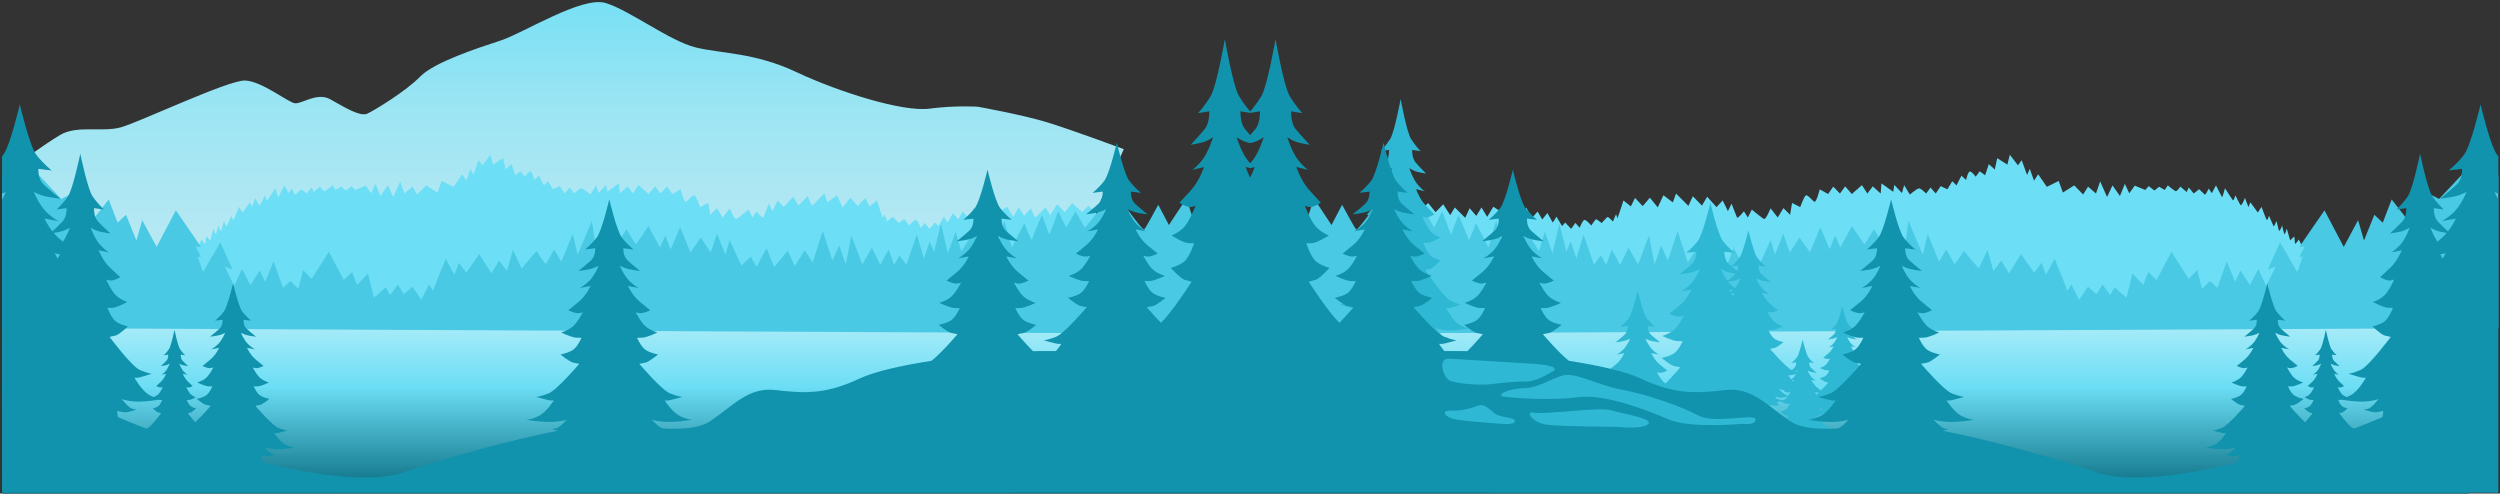 <svg viewBox="0 0 1079 213" fill="none" xmlns="http://www.w3.org/2000/svg">
<rect x="0" y="0" width="1079" height="213" fill="#333333" stroke="none"/>
<path d="M1065.44 133H1V213H1065.44V133Z" fill="url(#paint0_linear)"/>
<path fill-rule="evenodd" clip-rule="evenodd" d="M0.893 134.116V75.574C0.893 75.574 18.758 62.466 26.01 58.212C33.247 53.943 44.117 57.141 52.002 54.999C59.887 52.872 98.467 34.53 105.704 34.756C112.956 34.967 124.248 44.139 127.233 44.561C130.218 44.983 136.822 39.658 142.566 42.856C148.325 46.054 155.366 50.534 158.562 49.041C161.758 47.548 175.387 39.221 181.357 33.051C187.328 26.867 206.294 20.682 216.094 17.484C225.893 14.286 251.041 -1.703 261.278 1.269C271.499 4.255 288.973 17.695 300.265 20.471C311.557 23.231 325.624 22.598 343.746 31.121C361.852 39.658 389.563 48.392 401.066 46.899C412.569 45.405 421.947 46.054 421.947 46.054C421.947 46.054 441.124 49.463 452.22 52.872C463.286 56.282 485.027 64.382 485.027 64.382L454.783 132.05L0.893 134.116Z" fill="url(#paint1_linear)"/>
<path fill-rule="evenodd" clip-rule="evenodd" d="M81.522 111.128L83.919 104.37L85.999 105.426L87.009 103.36C87.009 103.36 88.502 105.592 88.607 105.215C88.713 104.853 88.924 102.017 88.924 102.017L90.733 103.722L92.18 98.668C92.18 98.668 93.025 101.489 93.236 101.067C93.447 100.629 94.201 97.326 94.201 97.326C94.201 97.326 95.316 100.478 95.633 99.362C95.965 98.231 96.598 95.365 96.598 95.365C96.598 95.365 97.713 98.08 97.925 97.597C98.136 97.115 99.854 93.117 99.854 93.117C99.854 93.117 100.533 95.365 100.865 94.882C101.181 94.4 103.096 89.286 103.096 89.286L104.694 91.73L107.89 87.31L108.749 89.392L110.242 85.394C110.242 85.394 111.629 89.12 112.157 88.487C112.684 87.838 114.343 84.323 114.343 84.323C114.343 84.323 115.082 86.782 115.458 86.405C115.835 86.028 118.866 81.231 118.866 81.231C118.866 81.231 119.936 85.439 120.147 85.062C120.358 84.7 122.755 80.009 122.755 80.009L124.519 83.358L125.906 81.397C125.906 81.397 127.233 84.263 127.55 84.007C127.866 83.735 130.052 81.653 130.052 81.653L132.344 83.524L134.47 80.914L135.39 82.89L138.103 80.537C138.103 80.537 139.596 82.724 140.184 82.513C140.757 82.302 143.531 80.009 143.531 80.009L144.873 81.985L147.27 80.597L149.335 82.242L151.732 80.326L153.285 81.985L157.808 80.115L160.16 83.418L162.075 79.36L164.201 84.595L167.397 80.009L169.749 85.017L172.734 78.305L174.543 83.524L177.95 80.537L180.076 83.946L183.921 80.009L188.82 83.101L190.63 78.094L195.74 80.643L199.479 75.212L201.289 77.973L203.098 72.859L204.274 75.529L206.61 69.133L208.209 71.366L211.721 66.78L212.792 71.049L217.164 68.274L218.219 73.176L220.782 70.838L222.38 75.635L224.732 73.93L226.436 76.268C226.436 76.268 228.14 73.93 228.984 74.036C229.843 74.141 230.582 77.656 230.582 77.656L232.617 75.846L234.743 80.009L236.552 78.199L238.678 81.714L241.558 80.326L243.698 83.524L245.93 80.959L247.844 83.524C247.844 83.524 250.091 81.186 250.935 81.291C251.795 81.397 254.885 83.946 254.885 83.946L257.328 79.904L258.292 83.313L261.594 79.798L262.016 82.784L267.127 79.149L267.459 83.524L270.866 80.431L273.203 83.524L275.555 79.904L279.912 83.735L282.792 80.431L285.038 83.524L287.918 80.537L290.149 83.735L293.767 81.714C293.767 81.714 295.154 87.582 296.119 87.038C297.069 86.51 299.104 83.735 299.843 84.384C300.597 85.017 302.195 89.392 302.195 89.392L305.708 87.582L306.552 92.695L309.432 89.814L311.889 93.872L314.98 89.919C314.98 89.919 317 94.927 317.844 94.505C318.704 94.083 323.076 90.448 323.076 90.448L324.779 93.872L326.483 91.202C326.483 91.202 329.152 94.505 329.468 93.872C329.785 93.223 331.805 87.898 331.805 87.898L333.403 91.096L335.65 86.51L338.303 89.392L342.359 84.912L344.59 88.743L348.54 84.7L350.455 88.849L355.792 83.524L357.164 87.355L361.219 84.263L363.677 89.497L367.084 85.334L370.175 88.954L373.476 85.439L375.285 89.075L378.482 86.51L380.291 92.046L381.09 94.188L381.678 92.424L383.005 95.621C383.005 95.621 384.919 93.6 385.296 93.645C385.673 93.706 387.859 96.27 387.859 96.27C387.859 96.27 389.94 94.671 390.256 94.611C390.573 94.566 392.382 97.326 392.382 97.326C392.382 97.326 394.568 94.716 395.367 94.927C396.166 95.139 397.387 98.291 397.387 98.291L399.212 96.21L401.066 98.774L403.629 96.044L404.956 97.597L407.413 93.495C407.413 93.495 408.906 96.375 409.117 95.893C409.328 95.41 411.303 91.941 411.303 91.941L413.534 94.716L415.509 91.307L417.952 94.022L420.409 89.648L421.63 92.001L424.887 88.275L426.425 91.096L429.304 88.155L431.551 91.247L434.626 89.226L437.295 93.6L439.752 89.542L441.983 93.178L444.863 89.874L446.778 94.022L451.255 89.542L453.276 92.846L456.261 88.155L459.563 91.579L462.759 87.626L467.025 91.473L469.799 88.803L475.227 94.022L464.357 131.975L83.753 134.961L81.522 111.128Z" fill="#6CDEF5"/>
<path fill-rule="evenodd" clip-rule="evenodd" d="M0.893 82.242V75.575L5.401 81.261L16.015 74.79L26.462 85.862L35.629 81.186L40.74 93.978L46.921 86.088L50.766 96.104L54.384 92.695L58.862 103.782L61.41 95.034L67.591 106.558L75.898 90.78L86.768 106.558L84.431 106.452L86.768 110.812H85.381L87.627 117.433L95.09 104.627L100.412 116.363L97.005 115.081L101.045 123.392L104.468 116.152L108.086 122.97L112.127 116.785L114.479 121.687L118.097 112.742L122.152 124.252L125.349 121.265L128.756 124.674L130.882 116.574L134.515 120.405L141.963 108.685L148.355 120.843L151.989 117.433L154.114 122.97L158.803 118.067L161.366 128.521L166.477 124.041L168.422 127.284L171.724 122.804L174.272 126.967L178.011 123.769L181.84 129.426L185.142 122.804C185.142 122.804 187.177 126.001 187.071 125.368C186.951 124.734 192.393 111.717 192.393 111.717L196.117 118.655L198.047 113.421L201.243 117.69L206.882 109.695L212.098 118.007L215.4 112.471L218.822 116.951L221.37 107.885L225.109 115.88L231.607 108.308C231.607 108.308 235.437 114.598 235.753 113.859C236.085 113.104 239.176 107.674 239.176 107.674L242.251 112.999L247.166 100.961L249.292 109.906L255.473 95.411L256.649 103.827L264.414 98.291L266.238 105.321L270.384 99.031L274.439 105.547L279.867 97.643L284.872 106.814L287.119 101.701L289.455 107.674L293.511 98.081L297.989 108.851L302.466 102.561L306.718 108.956L309.492 100.856C309.492 100.856 313.005 110.344 313.216 109.59C313.442 108.851 314.919 103.616 314.919 103.616L319.94 114.598L324.086 110.872C324.086 110.872 326.649 115.669 326.754 115.02C326.86 114.387 330.916 107.131 330.916 107.131L334.112 115.352L339.961 108.202L343.052 114.914L347.319 107.991L350.726 113.315L355.098 99.679L359.259 112.471L362.229 105.97C362.229 105.97 365.003 114.492 365.109 113.859C365.214 113.21 367.461 101.701 367.461 101.701L372.15 114.175L376.296 106.92L379.929 114.386L383.547 107.674L385.884 114.386L388.236 110.223L391.221 114.281L395.699 101.278L398.79 111.611L401.232 104.265L403.147 108.624L406.132 96.587L409.117 109.379L412.419 99.996L414.876 108.413L420.304 100.102L423.289 107.236L426.168 98.714L430.329 107.025L433.42 95.199L436.722 106.814L442.149 96.27C442.149 96.27 445.24 104.793 445.451 103.3C445.662 101.806 449.718 92.846 449.718 92.846L452.914 101.384L456.743 91.247L460.151 98.186L464.206 91.353L468.262 98.291L477.096 87.522L481.152 99.785L485.735 89.12C485.735 89.12 493.183 99.574 493.831 99.031C494.465 98.503 499.907 88.381 499.907 88.381L504.49 97.115L512.149 85.5C512.149 85.5 514.923 95.938 515.888 95.305C516.838 94.671 521.527 86.556 521.527 86.556L523.351 92.424L528.884 86.782L532.94 94.671L537.191 87.205L539.573 94.445V136.033V144.133L0.893 141.568V82.242Z" fill="#49C9E3"/>
<path fill-rule="evenodd" clip-rule="evenodd" d="M997.64 111.128L995.243 104.37L993.162 105.426L992.152 103.36C992.152 103.36 990.659 105.592 990.554 105.215C990.448 104.853 990.237 102.017 990.237 102.017L988.428 103.722L986.981 98.668C986.981 98.668 986.136 101.489 985.925 101.067C985.699 100.629 984.96 97.326 984.96 97.326C984.96 97.326 983.845 100.478 983.528 99.362C983.196 98.231 982.563 95.365 982.563 95.365C982.563 95.365 981.448 98.08 981.237 97.597C981.01 97.115 979.307 93.117 979.307 93.117C979.307 93.117 978.613 95.365 978.297 94.882C977.98 94.4 976.065 89.286 976.065 89.286L974.467 91.73L971.271 87.31L970.412 89.392L968.919 85.394C968.919 85.394 967.532 89.12 967.004 88.487C966.477 87.838 964.818 84.323 964.818 84.323C964.818 84.323 964.08 86.782 963.703 86.405C963.326 86.028 960.295 81.231 960.295 81.231C960.295 81.231 959.225 85.439 959.014 85.062C958.803 84.7 956.406 80.009 956.406 80.009L954.642 83.358L953.255 81.397C953.255 81.397 951.928 84.263 951.611 84.007C951.295 83.735 949.109 81.653 949.109 81.653L946.817 83.524L944.676 80.914L943.772 82.89L941.058 80.537C941.058 80.537 939.565 82.724 938.977 82.513C938.389 82.302 935.63 80.009 935.63 80.009L934.289 81.985L931.891 80.597L929.826 82.242L927.429 80.326L925.876 81.985L921.353 80.115L919.001 83.418L917.086 79.36L914.961 84.595L911.764 80.009L909.413 85.017L906.427 78.305L904.618 83.524L901.211 80.537L899.085 83.946L895.241 80.009L890.341 83.101L888.532 78.094L883.421 80.643L879.682 75.212L877.873 77.973L876.063 72.859L874.888 75.529L872.551 69.133L870.953 71.366L867.44 66.78L866.369 71.049L861.997 68.274L860.942 73.176L858.379 70.838L856.781 75.635L854.429 73.93L852.725 76.268C852.725 76.268 851.022 73.93 850.177 74.036C849.318 74.141 848.579 77.656 848.579 77.656L846.544 75.846L844.418 80.009L842.609 78.199L840.483 81.714L837.604 80.326L835.463 83.524L833.231 80.959L831.317 83.524C831.317 83.524 829.07 81.186 828.226 81.291C827.367 81.397 824.276 83.946 824.276 83.946L821.834 79.904L820.869 83.313L817.567 79.798L817.145 82.784L812.034 79.149L811.702 83.524L808.295 80.431L805.958 83.524L803.606 79.904L799.234 83.735L796.37 80.431L794.123 83.524L791.244 80.537L789.012 83.735L785.394 81.714C785.394 81.714 784.007 87.582 783.042 87.038C782.092 86.51 780.057 83.735 779.318 84.384C778.564 85.017 776.966 89.392 776.966 89.392L773.453 87.582L772.609 92.695L769.73 89.814L767.272 93.872L764.181 89.919C764.181 89.919 762.161 94.927 761.302 94.505C760.458 94.083 756.085 90.448 756.085 90.448L754.382 93.872L752.678 91.202C752.678 91.202 750.01 94.505 749.693 93.872C749.376 93.223 747.356 87.898 747.356 87.898L745.758 91.096L743.512 86.51L740.858 89.392L736.803 84.912L734.571 88.743L730.621 84.7L728.707 88.849L723.37 83.524L721.998 87.355L717.942 84.263L715.485 89.497L712.077 85.334L708.987 88.954L705.685 85.439L703.876 89.075L700.68 86.51L698.87 92.046L698.071 94.188L697.483 92.424L696.157 95.621C696.157 95.621 694.227 93.6 693.865 93.645C693.488 93.706 691.302 96.27 691.302 96.27C691.302 96.27 689.221 94.671 688.905 94.611C688.588 94.566 686.779 97.326 686.779 97.326C686.779 97.326 684.593 94.716 683.794 94.927C682.995 95.139 681.774 98.291 681.774 98.291L679.95 96.21L678.095 98.774L675.532 96.044L674.205 97.597L671.748 93.495C671.748 93.495 670.255 96.375 670.044 95.893C669.833 95.41 667.858 91.941 667.858 91.941L665.627 94.716L663.652 91.307L661.209 94.022L658.752 89.648L657.531 92.001L654.274 88.275L652.737 91.096L649.857 88.155L647.611 91.247L644.52 89.226L641.866 93.6L639.409 89.542L637.178 93.178L634.298 89.874L632.383 94.022L627.906 89.542L625.885 92.846L622.9 88.155L619.599 91.579L616.402 87.626L612.136 91.473L609.362 88.803L603.934 94.022L614.804 131.975L995.408 134.961L997.64 111.128Z" fill="#6CDEF5"/>
<path fill-rule="evenodd" clip-rule="evenodd" d="M1078.27 82.242V75.575L1073.76 81.261L1063.13 74.79L1052.7 85.862L1043.53 81.186L1038.42 93.978L1032.24 86.088L1028.4 96.104L1024.78 92.695L1020.3 103.782L1017.75 95.034L1011.57 106.558L1003.25 90.78L992.393 106.558L994.73 106.452L992.393 110.812H993.78L991.534 117.433L984.071 104.627L978.749 116.363L982.156 115.081L978.116 123.392L974.693 116.152L971.075 122.97L967.035 116.785L964.683 121.687L961.064 112.742L957.009 124.252L953.813 121.265L950.405 124.674L948.28 116.574L944.646 120.405L937.198 108.685L930.806 120.843L927.173 117.433L925.047 122.97L920.358 118.067L917.795 128.521L912.684 124.041L910.739 127.284L907.438 122.804L904.89 126.967L901.151 123.769L897.321 129.426L894.02 122.804C894.02 122.804 891.984 126.001 892.09 125.368C892.195 124.734 886.768 111.717 886.768 111.717L883.044 118.655L881.129 113.421L877.918 117.69L872.279 109.695L867.063 118.007L863.746 112.471L860.339 116.951L857.791 107.885L854.052 115.88L847.554 108.308C847.554 108.308 843.725 114.598 843.408 113.859C843.076 113.104 839.986 107.674 839.986 107.674L836.895 112.999L831.995 100.961L829.869 109.906L823.688 95.411L822.512 103.827L814.733 98.291L812.924 105.321L808.778 99.031L804.722 105.547L799.294 97.643L794.274 106.814L792.043 101.701L789.706 107.674L785.65 98.081L781.173 108.851L776.695 102.561L772.443 108.956L769.669 100.856C769.669 100.856 766.156 110.344 765.945 109.59C765.719 108.851 764.227 103.616 764.227 103.616L759.221 114.598L755.075 110.872C755.075 110.872 752.512 115.669 752.407 115.02C752.301 114.387 748.246 107.131 748.246 107.131L745.049 115.352L739.2 108.202L736.109 114.914L731.843 107.991L728.435 113.315L724.063 99.679L719.902 112.471L716.917 105.97C716.917 105.97 714.158 114.492 714.052 113.859C713.947 113.21 711.7 101.701 711.7 101.701L707.012 114.175L702.866 106.92L699.232 114.386L695.614 107.674L693.277 114.386L690.925 110.223L687.94 114.281L683.462 101.278L680.372 111.611L677.929 104.265L676.015 108.624L673.029 96.587L670.044 109.379L666.743 99.996L664.285 108.413L658.858 100.102L655.872 107.236L652.993 98.714L648.832 107.025L645.741 95.199L642.439 106.814L637.012 96.27C637.012 96.27 633.921 104.793 633.71 103.3C633.499 101.806 629.444 92.846 629.444 92.846L626.247 101.384L622.418 91.247L618.996 98.186L614.955 91.353L610.9 98.291L602.065 87.522L598.009 99.785L593.426 89.12C593.426 89.12 585.978 99.574 585.33 99.031C584.697 98.503 579.254 88.381 579.254 88.381L574.671 97.115L567.012 85.5C567.012 85.5 564.238 95.938 563.273 95.305C562.323 94.671 557.635 86.556 557.635 86.556L555.81 92.424L550.277 86.782L546.222 94.671L541.97 87.205L539.573 94.445V136.033V144.133L1078.27 141.568V82.242Z" fill="#49C9E3"/>
<path fill-rule="evenodd" clip-rule="evenodd" d="M604.507 42.751C604.507 42.751 607.13 56.946 608.985 59.932C610.824 62.934 613.101 65.257 613.101 65.257L609.497 64.699C609.497 64.699 609.332 68.138 610.915 70.024C612.483 71.909 615.468 74.896 615.468 74.896C615.468 74.896 612.573 74.459 611.171 74.006C609.769 73.569 608.276 72.573 608.276 72.573C608.276 72.573 609.769 77.219 611.879 79.663C613.975 82.106 615.03 82.544 615.03 82.544L611.171 81.653C611.171 81.653 612.663 85.862 615.302 88.638C617.925 91.413 619.071 92.514 619.071 92.514C619.071 92.514 616.779 93.962 615.558 93.842C614.337 93.736 613.885 93.404 613.885 93.404C613.885 93.404 615.814 98.171 617.578 99.936C619.327 101.716 621.619 102.485 621.619 102.485C621.619 102.485 617.925 104.763 616.221 104.823C614.503 104.868 614.382 104.868 614.382 104.868C614.382 104.868 615.814 109.198 617.669 110.525C619.508 111.853 621.83 112.35 621.83 112.35C621.83 112.35 618.679 115.684 617.352 116.016C616.041 116.347 615.166 116.559 615.166 116.559C615.166 116.559 623.157 128.43 626.127 129.863C629.112 131.311 630.514 131.417 630.514 131.417C630.514 131.417 627.363 132.518 626.127 132.85C624.905 133.181 624.197 132.97 624.197 132.97C624.197 132.97 626.835 138.34 629.73 140.06C632.625 141.78 634.027 141.674 634.027 141.674C634.027 141.674 627.936 143.002 623.895 142.549C619.855 142.112 619.508 141.448 619.508 141.448C619.508 141.448 622.147 145.264 623.503 145.551C624.86 145.822 624.86 145.822 624.86 145.822C624.86 145.822 621.574 147.316 619.945 146.878C618.317 146.426 617.925 146.381 617.925 146.381C617.925 146.381 617.88 148.643 618.769 150.197C619.644 151.75 619.991 151.856 619.991 151.856H606.211H602.788H589.009C589.009 151.856 589.37 151.75 590.245 150.197C591.119 148.643 591.074 146.381 591.074 146.381C591.074 146.381 590.682 146.426 589.054 146.878C587.441 147.316 584.139 145.822 584.139 145.822C584.139 145.822 584.139 145.822 585.496 145.551C586.868 145.264 589.491 141.448 589.491 141.448C589.491 141.448 589.144 142.112 585.104 142.549C581.078 143.002 574.972 141.674 574.972 141.674C574.972 141.674 576.374 141.78 579.269 140.06C582.164 138.34 584.802 132.97 584.802 132.97C584.802 132.97 584.094 133.181 582.872 132.85C581.636 132.518 578.485 131.417 578.485 131.417C578.485 131.417 579.887 131.311 582.872 129.863C585.858 128.43 593.833 116.559 593.833 116.559C593.833 116.559 592.959 116.347 591.647 116.016C590.335 115.684 587.169 112.35 587.169 112.35C587.169 112.35 589.491 111.853 591.345 110.525C593.185 109.198 594.632 104.868 594.632 104.868C594.632 104.868 594.496 104.868 592.793 104.823C591.074 104.763 587.395 102.485 587.395 102.485C587.395 102.485 589.672 101.716 591.421 99.936C593.185 98.171 595.114 93.404 595.114 93.404C595.114 93.404 594.677 93.736 593.441 93.842C592.22 93.962 589.943 92.514 589.943 92.514C589.943 92.514 591.074 91.413 593.712 88.638C596.336 85.862 597.828 81.653 597.828 81.653L593.969 82.544C593.969 82.544 595.024 82.106 597.135 79.663C599.245 77.219 600.723 72.573 600.723 72.573C600.723 72.573 599.245 73.569 597.828 74.006C596.426 74.459 593.531 74.896 593.531 74.896C593.531 74.896 596.517 71.909 598.1 70.024C599.683 68.138 599.502 64.699 599.502 64.699L595.898 65.257C595.898 65.257 598.19 62.934 600.029 59.932C601.869 56.946 604.507 42.751 604.507 42.751ZM795.103 132.171C795.103 132.171 796.596 138.491 797.621 139.834C798.661 141.161 799.943 142.202 799.943 142.202L797.922 141.961C797.922 141.961 797.817 143.484 798.706 144.329C799.596 145.174 801.284 146.501 801.284 146.501C801.284 146.501 799.656 146.305 798.857 146.109C798.073 145.913 797.229 145.46 797.229 145.46C797.229 145.46 798.073 147.542 799.249 148.628C800.44 149.714 801.028 149.91 801.028 149.91L798.857 149.518C798.857 149.518 799.701 151.388 801.179 152.625C802.656 153.862 803.305 154.36 803.305 154.36C803.305 154.36 802.023 155.009 801.33 154.948C800.636 154.903 800.395 154.752 800.395 154.752C800.395 154.752 801.48 156.879 802.46 157.679C803.455 158.463 804.737 158.81 804.737 158.81C804.737 158.81 802.656 159.821 801.707 159.851C800.742 159.866 800.666 159.866 800.666 159.866C800.666 159.866 801.48 161.797 802.521 162.385C803.546 162.988 804.858 163.199 804.858 163.199C804.858 163.199 803.079 164.693 802.34 164.829C801.601 164.98 801.104 165.085 801.104 165.085C801.104 165.085 805.596 170.364 807.285 171.013C808.958 171.662 809.757 171.707 809.757 171.707C809.757 171.707 807.978 172.205 807.285 172.341C806.591 172.491 806.199 172.401 806.199 172.401C806.199 172.401 807.677 174.799 809.305 175.553C810.933 176.323 811.732 176.277 811.732 176.277C811.732 176.277 808.295 176.866 806.018 176.67C803.757 176.474 803.546 176.172 803.546 176.172C803.546 176.172 805.038 177.877 805.807 177.997C806.561 178.133 806.561 178.133 806.561 178.133C806.561 178.133 804.707 178.797 803.802 178.6C802.883 178.404 802.671 178.374 802.671 178.374C802.671 178.374 802.641 179.385 803.139 180.079C803.621 180.773 803.832 180.818 803.832 180.818H796.068H794.138H786.389C786.389 180.818 786.585 180.773 787.082 180.079C787.58 179.385 787.55 178.374 787.55 178.374C787.55 178.374 787.354 178.389 786.615 178.555C786.118 178.902 785.59 179.234 785.258 179.294C784.519 179.445 784.022 179.536 784.022 179.536C784.022 179.536 788.515 184.83 790.203 185.464C791.877 186.113 792.661 186.158 792.661 186.158C792.661 186.158 790.897 186.655 790.203 186.806C789.51 186.957 789.118 186.852 789.118 186.852C789.118 186.852 790.595 189.25 792.224 190.019C793.852 190.774 794.636 190.728 794.636 190.728C794.636 190.728 791.213 191.317 788.937 191.121C786.66 190.924 786.464 190.638 786.464 190.638C786.464 190.638 787.957 192.342 788.711 192.463C789.48 192.584 789.48 192.584 789.48 192.584C789.48 192.584 787.625 193.247 786.721 193.051C785.801 192.855 785.575 192.825 785.575 192.825C785.575 192.825 785.56 193.851 786.057 194.53C786.54 195.223 786.736 195.284 786.736 195.284H778.986H777.057H769.307C769.307 195.284 769.503 195.223 770.001 194.53C770.498 193.851 770.468 192.825 770.468 192.825C770.468 192.825 770.242 192.855 769.338 193.051C768.418 193.247 766.564 192.584 766.564 192.584C766.564 192.584 766.563 192.584 767.332 192.463C768.101 192.342 769.579 190.638 769.579 190.638C769.579 190.638 769.383 190.924 767.106 191.121C764.83 191.317 761.407 190.728 761.407 190.728C761.407 190.728 762.191 190.774 763.82 190.019C765.448 189.25 766.94 186.852 766.94 186.852C766.94 186.852 766.533 186.957 765.855 186.806C765.161 186.655 763.382 186.158 763.382 186.158C763.382 186.158 764.166 186.113 765.855 185.464C766.458 185.238 767.453 184.378 768.463 183.382C766.262 183.578 763.789 183.699 761.739 183.518C756.839 183.096 756.417 182.462 756.417 182.462C756.417 182.462 759.613 186.143 761.272 186.399C762.915 186.67 762.915 186.671 762.915 186.671C762.915 186.671 758.92 188.104 756.945 187.681C754.985 187.259 754.502 187.198 754.502 187.198C754.502 187.198 754.442 189.386 755.512 190.879C756.583 192.373 757.005 192.478 757.005 192.478H740.27H736.124H728.164C728.42 192.644 728.676 192.81 728.933 192.931C731.466 194.122 732.702 194.047 732.702 194.047C732.702 194.047 727.365 194.967 723.837 194.65C720.294 194.349 719.992 193.881 719.992 193.881C719.992 193.881 722.299 196.536 723.49 196.732C724.681 196.928 724.681 196.928 724.681 196.928C724.681 196.928 721.802 197.954 720.369 197.652C718.952 197.335 718.605 197.305 718.605 197.305C718.605 197.305 718.575 198.874 719.344 199.96C720.113 201.031 720.415 201.106 720.415 201.106H708.353H705.368H693.307C693.307 201.106 693.624 201.031 694.393 199.96C695.146 198.874 695.116 197.305 695.116 197.305C695.116 197.305 694.77 197.335 693.352 197.652C691.935 197.954 689.056 196.928 689.056 196.928C689.056 196.928 689.056 196.928 690.247 196.732C691.423 196.536 693.729 193.881 693.729 193.881C693.729 193.881 693.428 194.349 689.9 194.65C686.357 194.967 681.035 194.047 681.035 194.047C681.035 194.047 682.256 194.122 684.789 192.931C687.322 191.739 689.629 188.013 689.629 188.013C689.629 188.013 689.01 188.164 687.94 187.938C686.87 187.696 684.096 186.942 684.096 186.942C684.096 186.942 685.332 186.852 687.94 185.856C690.548 184.861 697.529 176.639 697.529 176.639C697.529 176.639 696.76 176.489 695.614 176.262C694.468 176.021 691.694 173.728 691.694 173.728C691.694 173.728 693.729 173.381 695.342 172.461C696.956 171.526 698.222 168.539 698.222 168.539C698.222 168.539 698.117 168.539 696.609 168.494C695.116 168.464 691.89 166.88 691.89 166.88C691.89 166.88 693.895 166.352 695.418 165.115C696.956 163.893 698.644 160.59 698.644 160.59C698.644 160.59 698.267 160.816 697.197 160.891C696.111 160.967 694.121 159.972 694.121 159.972C694.121 159.972 695.116 159.202 697.423 157.287C699.73 155.371 701.026 152.444 701.026 152.444L697.649 153.063C697.649 153.063 698.569 152.761 700.408 151.056C702.263 149.367 703.559 146.154 703.559 146.154C703.559 146.154 702.263 146.833 701.026 147.15C699.805 147.452 697.272 147.753 697.272 147.753C697.272 147.753 699.88 145.687 701.252 144.374C702.639 143.077 702.489 140.694 702.489 140.694L699.338 141.071C699.338 141.071 701.343 139.472 702.941 137.39C704.554 135.323 706.861 125.489 706.861 125.489C706.861 125.489 709.168 135.323 710.781 137.39C712.394 139.472 714.384 141.071 714.384 141.071L711.233 140.694C711.233 140.694 711.082 143.077 712.469 144.374C713.856 145.687 716.465 147.753 716.465 147.753C716.465 147.753 713.932 147.452 712.695 147.15C711.474 146.833 710.163 146.154 710.163 146.154C710.163 146.154 711.474 149.367 713.314 151.056C715.153 152.761 716.073 153.063 716.073 153.063L712.695 152.444C712.695 152.444 714.007 155.371 716.299 157.287C718.605 159.202 719.6 159.972 719.6 159.972C719.6 159.972 717.61 160.967 716.54 160.891C715.454 160.816 715.078 160.59 715.078 160.59C715.078 160.59 716.766 163.893 718.304 165.115C718.485 165.266 718.666 165.402 718.862 165.522C722.194 162.129 725.254 158.523 725.254 158.523C725.254 158.523 724.184 158.312 722.586 157.995C720.987 157.679 717.158 154.481 717.158 154.481C717.158 154.481 719.977 153.998 722.209 152.716C724.455 151.434 726.204 147.285 726.204 147.285C726.204 147.285 726.053 147.285 723.973 147.225C721.892 147.165 717.414 144.993 717.414 144.993C717.414 144.993 720.188 144.239 722.314 142.534C724.455 140.829 726.792 136.244 726.792 136.244C726.792 136.244 726.264 136.56 724.772 136.666C723.279 136.772 720.505 135.384 720.505 135.384C720.505 135.384 721.892 134.328 725.088 131.658C728.284 128.988 730.094 124.945 730.094 124.945L725.405 125.79C725.405 125.79 726.686 125.368 729.249 123.03C731.797 120.677 733.606 116.197 733.606 116.197C733.606 116.197 731.797 117.162 730.094 117.584C728.39 118.007 724.877 118.444 724.877 118.444C724.877 118.444 728.495 115.563 730.41 113.753C732.34 111.943 732.129 108.64 732.129 108.64L727.757 109.167C727.757 109.167 730.531 106.92 732.762 104.054C734.993 101.173 738.19 87.522 738.19 87.522C738.19 87.522 741.386 101.173 743.632 104.054C745.864 106.92 748.638 109.167 748.638 109.167L744.265 108.64C744.265 108.64 744.054 111.943 745.969 113.753C746.346 114.1 746.768 114.492 747.236 114.884C747.733 114.462 749.346 113.059 750.688 111.325C752.301 109.258 754.608 99.423 754.608 99.423C754.608 99.423 756.899 109.258 758.513 111.325C760.126 113.406 762.131 115.02 762.131 115.02L758.98 114.628C758.98 114.628 758.829 117.011 760.201 118.308C761.588 119.621 764.197 121.702 764.197 121.702C764.197 121.702 761.664 121.386 760.442 121.084C759.206 120.767 757.91 120.088 757.91 120.088C757.91 120.088 759.206 123.301 761.045 124.991C762.9 126.68 763.82 126.997 763.82 126.997L760.442 126.379C760.442 126.379 761.739 129.305 764.046 131.221C766.352 133.136 767.347 133.906 767.347 133.906C767.347 133.906 765.357 134.901 764.272 134.826C763.201 134.75 762.824 134.524 762.824 134.524C762.824 134.524 764.513 137.828 766.051 139.049C767.574 140.286 769.579 140.814 769.579 140.814C769.579 140.814 766.352 142.398 764.86 142.428C763.352 142.474 763.247 142.474 763.247 142.474C763.247 142.474 764.513 145.476 766.126 146.396C767.739 147.316 769.775 147.663 769.775 147.663C769.775 147.663 767.001 149.955 765.855 150.197C764.694 150.423 763.94 150.574 763.94 150.574C763.94 150.574 770.634 158.448 773.363 159.715C773.74 159.398 774.117 159.066 774.418 158.78C775.308 157.95 775.202 156.411 775.202 156.411L773.182 156.668C773.182 156.668 774.464 155.627 775.504 154.285C776.544 152.957 778.022 146.637 778.022 146.637C778.022 146.637 779.499 152.957 780.539 154.285C781.58 155.627 782.861 156.668 782.861 156.668L780.841 156.411C780.841 156.411 780.735 157.95 781.625 158.78C782.514 159.625 784.203 160.967 784.203 160.967C784.203 160.967 782.56 160.756 781.776 160.56C780.992 160.364 780.147 159.926 780.147 159.926C780.147 159.926 780.992 161.993 782.168 163.079C783.359 164.165 783.947 164.376 783.947 164.376L781.776 163.969C781.776 163.969 782.62 165.854 784.097 167.091C785.002 167.83 785.59 168.313 785.906 168.57C787.535 166.925 789.103 165.085 789.103 165.085C789.103 165.085 788.62 164.98 787.866 164.829C787.128 164.693 785.349 163.199 785.349 163.199C785.349 163.199 786.66 162.988 787.701 162.385C788.741 161.797 789.555 159.866 789.555 159.866C789.555 159.866 789.48 159.866 788.515 159.851C787.55 159.821 785.469 158.81 785.469 158.81C785.469 158.81 786.766 158.463 787.746 157.679C788.741 156.879 789.826 154.752 789.826 154.752C789.826 154.752 789.57 154.903 788.892 154.948C788.198 155.009 786.917 154.36 786.917 154.36C786.917 154.36 787.55 153.862 789.027 152.625C790.52 151.388 791.349 149.518 791.349 149.518L789.178 149.91C789.178 149.91 789.766 149.714 790.957 148.628C792.148 147.542 792.977 145.46 792.977 145.46C792.977 145.46 792.148 145.913 791.349 146.109C790.565 146.305 788.937 146.501 788.937 146.501C788.937 146.501 790.61 145.174 791.5 144.329C792.389 143.484 792.299 141.961 792.299 141.961L790.264 142.202C790.264 142.202 791.545 141.161 792.585 139.834C793.626 138.491 795.103 132.171 795.103 132.171ZM785.816 177.047C786.283 176.609 786.66 176.172 786.66 176.172C786.66 176.172 786.51 176.398 785.062 176.579C785.183 176.685 785.303 176.775 785.439 176.851C785.56 176.926 785.695 176.986 785.816 177.047ZM783.962 170.364C784.354 170.048 784.806 169.656 785.243 169.218C784.896 169.339 784.519 169.429 784.248 169.414C783.555 169.354 783.313 169.218 783.313 169.218C783.313 169.218 783.57 169.731 783.962 170.364ZM770.106 181.693C771.192 180.516 772.021 179.536 772.021 179.536C772.021 179.536 771.524 179.445 770.785 179.294C770.046 179.143 768.267 177.665 768.267 177.665C768.267 177.665 769.579 177.439 770.619 176.851C771.659 176.247 772.473 174.331 772.473 174.331C772.473 174.331 772.398 174.332 771.433 174.302C770.468 174.271 768.388 173.261 768.388 173.261C768.388 173.261 768.735 173.17 769.202 172.974C768.659 173.125 767.785 173.366 766.895 173.592C766.955 173.698 767.016 173.789 767.076 173.894C767.845 174.965 768.162 175.041 768.162 175.041H762.613C763.624 176.534 766.141 179.867 768.825 181.119C769.292 181.346 769.714 181.527 770.106 181.693ZM769.594 172.793C769.956 172.627 770.317 172.401 770.664 172.129C770.966 171.888 771.282 171.526 771.569 171.134C770.604 171.405 769.051 171.783 768.116 171.586C766.699 171.27 766.352 171.24 766.352 171.24C766.352 171.24 766.337 171.556 766.413 172.009C768.146 172.567 769.202 172.748 769.594 172.793ZM771.825 170.757C772.353 169.972 772.745 169.218 772.745 169.218C772.745 169.218 772.488 169.354 771.795 169.414C771.117 169.46 769.82 168.811 769.82 168.811C769.82 168.811 769.971 168.705 770.287 168.449C767.966 168.162 767.739 167.815 767.739 167.815C767.739 167.815 770.031 170.47 771.222 170.666L771.825 170.757ZM773.921 164.647C774.147 164.24 774.268 163.969 774.268 163.969L773.453 164.12C773.604 164.301 773.755 164.482 773.921 164.647ZM773.122 163.728C773.333 163.562 773.589 163.35 773.876 163.079C774.358 162.641 774.78 162.038 775.112 161.48C774.509 161.631 773.906 161.782 773.529 161.872C772.458 162.098 771.84 161.947 771.84 161.947C771.84 161.947 772.338 162.747 773.122 163.728ZM775.639 160.499C775.805 160.152 775.896 159.926 775.896 159.926C775.896 159.926 775.519 160.122 775.021 160.318C775.247 160.394 775.443 160.454 775.639 160.499ZM747.959 127.857C748.487 126.997 748.773 126.379 748.773 126.379L747.205 126.665C747.432 127.027 747.673 127.435 747.959 127.857ZM746.874 126.077C747.175 125.85 747.507 125.579 747.899 125.232L746.301 124.945C746.301 124.945 746.497 125.383 746.874 126.077ZM748.743 124.388C750.266 122.638 751.306 120.088 751.306 120.088C751.306 120.088 749.994 120.767 748.773 121.084C747.989 121.28 746.693 121.476 745.833 121.582C746.241 122.11 746.678 122.608 747.145 123.03C747.748 123.573 748.291 124.025 748.743 124.388ZM745.577 121.235C746.421 120.556 748.019 119.244 748.999 118.308C749.06 118.248 749.135 118.188 749.195 118.128C748.185 117.962 747.055 117.781 746.301 117.584C744.582 117.162 742.773 116.197 742.773 116.197C742.773 116.197 743.873 118.927 745.577 121.235ZM749.829 117.071C750.311 115.88 750.236 114.628 750.236 114.628L747.341 114.975C748.17 115.699 749.075 116.453 749.829 117.071ZM715.575 168.705L715.756 168.539H715.5C715.5 168.539 715.53 168.599 715.575 168.705Z" fill="#2FB8D4"/>
<path fill-rule="evenodd" clip-rule="evenodd" d="M550.519 16.942C550.519 16.942 554.062 37.05 556.534 41.288C559.022 45.527 562.082 48.831 562.082 48.831L557.243 48.046C557.243 48.046 557.001 52.918 559.127 55.588C561.253 58.258 565.263 62.497 565.263 62.497C565.263 62.497 561.374 61.878 559.489 61.245C557.604 60.611 555.584 59.209 555.584 59.209C555.584 59.209 557.604 65.8 560.424 69.255C563.258 72.709 564.675 73.343 564.675 73.343L559.489 72.091C559.489 72.091 561.494 78.049 565.037 81.986C568.565 85.908 570.103 87.477 570.103 87.477C570.103 87.477 567.042 89.528 565.384 89.362C563.741 89.211 563.138 88.743 563.138 88.743C563.138 88.743 565.746 95.501 568.098 98.005C570.465 100.525 573.525 101.626 573.525 101.626C573.525 101.626 568.565 104.839 566.273 104.929C563.967 105.005 563.801 105.004 563.801 105.004C563.801 105.004 565.746 111.129 568.218 113.014C570.691 114.9 573.827 115.609 573.827 115.609C573.827 115.609 569.575 120.315 567.811 120.798C566.032 121.265 564.856 121.582 564.856 121.582C564.856 121.582 573.42 134.977 578.108 139.306C581.32 135.988 584.199 132.594 584.199 132.594C584.199 132.594 583.144 132.383 581.546 132.066C579.948 131.734 576.103 128.536 576.103 128.536C576.103 128.536 578.938 128.069 581.169 126.787C583.4 125.504 585.164 121.341 585.164 121.341C585.164 121.341 584.998 121.341 582.933 121.296C580.852 121.235 576.375 119.048 576.375 119.048C576.375 119.048 579.149 118.309 581.274 116.605C583.4 114.9 585.752 110.314 585.752 110.314C585.752 110.314 585.224 110.631 583.732 110.737C582.239 110.842 579.465 109.455 579.465 109.455C579.465 109.455 580.852 108.398 584.049 105.729C587.245 103.059 589.054 99.016 589.054 99.016L584.365 99.861C584.365 99.861 585.647 99.438 588.21 97.085C590.758 94.747 592.567 90.267 592.567 90.267C592.567 90.267 590.758 91.233 589.054 91.655C587.35 92.077 583.837 92.515 583.837 92.515C583.837 92.515 587.456 89.634 589.37 87.824C591.285 85.998 591.074 82.695 591.074 82.695L586.717 83.238C586.717 83.238 589.476 80.99 591.722 78.109C593.954 75.243 597.15 61.592 597.15 61.592C597.15 61.592 600.346 75.243 602.592 78.109C604.824 80.99 607.598 83.238 607.598 83.238L603.226 82.695C603.226 82.695 603.015 85.998 604.929 87.824C606.844 89.634 610.477 92.515 610.477 92.515C610.477 92.515 606.95 92.077 605.246 91.655C603.542 91.233 601.733 90.267 601.733 90.267C601.733 90.267 603.542 94.747 606.105 97.085C608.653 99.438 609.935 99.861 609.935 99.861L605.246 99.016C605.246 99.016 607.055 103.059 610.251 105.729C613.463 108.398 614.835 109.455 614.835 109.455C614.835 109.455 612.076 110.842 610.583 110.737C609.09 110.631 608.548 110.314 608.548 110.314C608.548 110.314 610.9 114.9 613.025 116.605C615.166 118.309 617.925 119.048 617.925 119.048C617.925 119.048 613.463 121.235 611.382 121.296C609.302 121.341 609.136 121.341 609.136 121.341C609.136 121.341 610.9 125.504 613.131 126.787C615.377 128.069 618.197 128.536 618.197 128.536C618.197 128.536 614.367 131.734 612.769 132.066C611.171 132.383 610.101 132.594 610.101 132.594C610.101 132.594 619.795 143.997 623.413 145.385C627.046 146.773 628.75 146.879 628.75 146.879C628.75 146.879 624.906 147.95 623.413 148.267C621.92 148.583 621.076 148.372 621.076 148.372C621.076 148.372 621.996 149.865 623.398 151.51C626.971 151.494 630.333 151.51 633.333 151.54C636.771 148.055 640.012 144.239 640.012 144.239C640.012 144.239 638.942 144.028 637.344 143.711C635.746 143.394 631.916 140.196 631.916 140.196C631.916 140.196 634.735 139.714 636.967 138.432C639.213 137.149 640.962 132.986 640.962 132.986C640.962 132.986 640.811 132.986 638.731 132.941C636.65 132.88 632.172 130.708 632.172 130.708C632.172 130.708 634.947 129.954 637.072 128.25C639.213 126.545 641.55 121.959 641.55 121.959C641.55 121.959 641.022 122.276 639.53 122.382C638.037 122.487 635.263 121.1 635.263 121.1C635.263 121.1 636.65 120.044 639.846 117.374C643.043 114.704 644.852 110.661 644.852 110.661L640.163 111.506C640.163 111.506 641.444 111.083 644.007 108.745C646.555 106.392 648.365 101.912 648.365 101.912C648.365 101.912 646.555 102.878 644.852 103.3C643.148 103.722 639.635 104.16 639.635 104.16C639.635 104.16 643.254 101.279 645.168 99.469C647.098 97.659 646.887 94.34 646.887 94.34L642.515 94.883C642.515 94.883 645.289 92.636 647.52 89.769C649.752 86.888 652.948 73.237 652.948 73.237C652.948 73.237 656.144 86.888 658.39 89.769C660.622 92.636 663.396 94.883 663.396 94.883L659.024 94.34C659.024 94.34 658.812 97.659 660.727 99.469C662.657 101.279 666.275 104.16 666.275 104.16C666.275 104.16 662.762 103.722 661.059 103.3C659.34 102.878 657.531 101.912 657.531 101.912C657.531 101.912 659.34 106.392 661.903 108.745C664.466 111.083 665.732 111.506 665.732 111.506L661.059 110.661C661.059 110.661 662.868 114.704 666.064 117.374C669.26 120.044 670.647 121.1 670.647 121.1C670.647 121.1 667.873 122.487 666.381 122.382C664.888 122.276 664.361 121.959 664.361 121.959C664.361 121.959 666.697 126.545 668.823 128.25C670.964 129.954 673.738 130.708 673.738 130.708C673.738 130.708 669.26 132.88 667.18 132.941C665.099 132.986 664.949 132.986 664.949 132.986C664.949 132.986 666.697 137.149 668.944 138.432C671.175 139.714 673.994 140.196 673.994 140.196C673.994 140.196 670.165 143.394 668.567 143.711C666.969 144.028 665.898 144.239 665.898 144.239C665.898 144.239 672.803 152.369 677.145 155.733C689.252 157.619 701.358 160.168 708.263 163.426C723.611 170.682 733.2 169.611 744.703 168.328C756.206 167.046 762.614 175.041 772.624 181.769C777.283 184.891 784.64 185.298 792.977 184.936L793.128 184.906C794.772 184.65 797.968 180.969 797.968 180.969C797.968 180.969 797.546 181.603 792.646 182.04C787.746 182.463 780.343 181.18 780.343 181.18C780.343 181.18 782.047 181.286 785.56 179.642C789.073 177.982 792.269 172.809 792.269 172.809C792.269 172.809 791.41 173.02 789.932 172.703C788.44 172.386 784.595 171.315 784.595 171.315C784.595 171.315 786.299 171.21 789.932 169.822C793.55 168.434 803.245 157.03 803.245 157.03C803.245 157.03 802.174 156.819 800.576 156.503C798.978 156.186 795.148 152.988 795.148 152.988C795.148 152.988 797.968 152.505 800.214 151.223C802.445 149.941 804.209 145.793 804.209 145.793C804.209 145.793 804.044 145.792 801.963 145.732C799.883 145.687 795.42 143.5 795.42 143.5C795.42 143.5 798.179 142.746 800.32 141.041C802.445 139.337 804.797 134.751 804.797 134.751C804.797 134.751 804.255 135.068 802.762 135.173C801.269 135.279 798.511 133.906 798.511 133.906C798.511 133.906 799.883 132.835 803.079 130.165C806.29 127.495 808.099 123.453 808.099 123.453L803.41 124.297C803.41 124.297 804.677 123.875 807.24 121.537C809.803 119.184 811.612 114.704 811.612 114.704C811.612 114.704 809.803 115.669 808.099 116.092C806.396 116.514 802.868 116.952 802.868 116.952C802.868 116.952 806.501 114.07 808.416 112.26C810.33 110.45 810.119 107.147 810.119 107.147L805.747 107.674C805.747 107.674 808.521 105.427 810.753 102.561C812.999 99.68 816.195 86.029 816.195 86.029C816.195 86.029 819.391 99.68 821.623 102.561C823.869 105.427 826.628 107.674 826.628 107.674L822.271 107.147C822.271 107.147 822.06 110.45 823.975 112.26C825.889 114.07 829.508 116.952 829.508 116.952C829.508 116.952 825.995 116.514 824.291 116.092C822.588 115.669 820.778 114.704 820.778 114.704C820.778 114.704 822.588 119.184 825.135 121.537C827.698 123.875 828.98 124.297 828.98 124.297L824.291 123.453C824.291 123.453 826.1 127.495 829.297 130.165C832.493 132.835 833.88 133.906 833.88 133.906C833.88 133.906 831.106 135.279 829.613 135.173C828.121 135.068 827.593 134.751 827.593 134.751C827.593 134.751 829.945 139.337 832.071 141.041C834.196 142.746 836.97 143.5 836.97 143.5C836.97 143.5 832.493 145.687 830.412 145.732C828.347 145.792 828.181 145.793 828.181 145.793C828.181 145.793 829.945 149.941 832.176 151.223C834.407 152.505 837.242 152.988 837.242 152.988C837.242 152.988 833.397 156.186 831.799 156.503C830.201 156.819 829.146 157.03 829.146 157.03C829.146 157.03 838.84 168.434 842.458 169.822C846.077 171.21 847.78 171.315 847.78 171.315C847.78 171.315 843.951 172.386 842.458 172.703C840.966 173.02 840.121 172.809 840.121 172.809C840.121 172.809 843.318 177.982 846.831 179.642C850.343 181.286 852.047 181.18 852.047 181.18C852.047 181.18 844.644 182.463 839.745 182.04C834.845 181.603 834.408 180.969 834.408 180.969C834.408 180.969 837.619 184.65 839.262 184.906C840.921 185.178 840.92 185.178 840.92 185.178C840.92 185.178 839.775 185.585 838.403 185.902C859.374 189.96 889.18 198.437 904.528 203.732C918.971 208.694 941.465 205.285 965.316 199.749C965.422 199.613 965.542 199.463 965.663 199.281C966.462 198.165 966.432 196.536 966.432 196.536C966.432 196.536 966.07 196.582 964.592 196.898C963.13 197.215 960.16 196.144 960.16 196.144C960.16 196.144 960.16 196.144 961.381 195.948C962.617 195.752 964.999 193.007 964.999 193.007C964.999 193.007 964.683 193.489 961.019 193.806C957.371 194.123 951.853 193.173 951.853 193.173C951.853 193.173 953.134 193.248 955.742 192.011C958.366 190.789 960.748 186.928 960.748 186.928C960.748 186.928 960.115 187.093 958.999 186.852C957.898 186.611 955.034 185.811 955.034 185.811C955.034 185.811 956.3 185.736 958.999 184.71C961.698 183.669 968.919 175.177 968.919 175.177C968.919 175.177 968.135 175.011 966.944 174.785C965.753 174.543 962.889 172.16 962.889 172.16C962.889 172.16 964.999 171.798 966.658 170.848C968.331 169.897 969.643 166.79 969.643 166.79C969.643 166.79 969.522 166.79 967.969 166.76C966.432 166.715 963.085 165.085 963.085 165.085C963.085 165.085 965.15 164.527 966.748 163.26C968.331 161.993 970.08 158.569 970.08 158.569C970.08 158.569 969.688 158.81 968.573 158.886C967.457 158.976 965.391 157.936 965.391 157.936C965.391 157.936 966.432 157.151 968.814 155.16C971.196 153.169 972.538 150.152 972.538 150.152L969.04 150.786C969.04 150.786 970.005 150.469 971.904 148.719C973.804 146.984 975.161 143.636 975.161 143.636C975.161 143.636 973.804 144.36 972.538 144.676C971.271 144.993 968.648 145.31 968.648 145.31C968.648 145.31 971.347 143.168 972.779 141.81C974.211 140.468 974.045 138.009 974.045 138.009L970.789 138.401C970.789 138.401 972.854 136.727 974.528 134.585C976.186 132.443 978.568 122.276 978.568 122.276C978.568 122.276 980.95 132.443 982.624 134.585C984.282 136.727 986.348 138.401 986.348 138.401L983.091 138.009C983.091 138.009 982.94 140.468 984.373 141.81C985.79 143.168 988.488 145.31 988.488 145.31C988.488 145.31 985.88 144.993 984.599 144.676C983.332 144.36 981.99 143.636 981.99 143.636C981.99 143.636 983.332 146.984 985.247 148.719C987.147 150.469 988.096 150.786 988.096 150.786L984.599 150.152C984.599 150.152 985.956 153.169 988.338 155.16C990.72 157.151 991.745 157.936 991.745 157.936C991.745 157.936 989.679 158.976 988.579 158.886C987.463 158.81 987.071 158.569 987.071 158.569C987.071 158.569 988.82 161.993 990.403 163.26C991.986 164.527 994.052 165.085 994.052 165.085C994.052 165.085 990.72 166.715 989.167 166.76C987.629 166.79 987.508 166.79 987.508 166.79C987.508 166.79 988.82 169.897 990.479 170.848C992.152 171.798 994.248 172.16 994.248 172.16C994.248 172.16 991.398 174.543 990.207 174.785C989.016 175.011 988.217 175.177 988.217 175.177C988.217 175.177 991.835 179.43 994.911 182.281C996.509 180.456 998.107 178.33 998.107 178.33C998.107 178.33 997.625 178.224 996.916 178.058C996.208 177.892 994.504 176.278 994.504 176.278C994.504 176.278 995.755 176.037 996.75 175.388C997.745 174.74 998.529 172.628 998.529 172.628C998.529 172.628 998.454 172.628 997.534 172.613C996.615 172.582 994.625 171.466 994.625 171.466C994.625 171.466 995.861 171.089 996.811 170.229C997.745 169.369 998.786 167.046 998.786 167.046C998.786 167.046 998.56 167.212 997.896 167.258C997.233 167.318 995.997 166.609 995.997 166.609C995.997 166.609 996.615 166.081 998.032 164.723C999.449 163.381 1000.26 161.329 1000.26 161.329L998.183 161.752C998.183 161.752 998.74 161.541 999.886 160.349C1001.02 159.173 1001.82 156.895 1001.82 156.895C1001.82 156.895 1001.02 157.393 1000.26 157.604C999.494 157.815 997.941 158.026 997.941 158.026C997.941 158.026 999.555 156.578 1000.4 155.658C1001.26 154.738 1001.15 153.063 1001.15 153.063L999.223 153.335C999.223 153.335 1000.44 152.203 1001.44 150.74C1002.43 149.292 1003.85 142.383 1003.85 142.383C1003.85 142.383 1005.27 149.292 1006.26 150.74C1007.26 152.203 1008.49 153.335 1008.49 153.335L1006.55 153.063C1006.55 153.063 1006.46 154.738 1007.3 155.658C1008.16 156.578 1009.76 158.026 1009.76 158.026C1009.76 158.026 1008.21 157.815 1007.45 157.604C1006.69 157.393 1005.89 156.895 1005.89 156.895C1005.89 156.895 1006.69 159.173 1007.83 160.349C1008.96 161.541 1009.54 161.752 1009.54 161.752L1007.45 161.329C1007.45 161.329 1008.25 163.381 1009.67 164.723C1011.09 166.081 1011.71 166.609 1011.71 166.609C1011.71 166.609 1010.48 167.318 1009.82 167.258C1009.16 167.212 1008.92 167.046 1008.92 167.046C1008.92 167.046 1009.96 169.369 1010.91 170.229C1011.62 170.878 1012.49 171.255 1012.88 171.406C1013.39 171.179 1013.95 170.923 1014.59 170.576C1018.01 168.736 1021.14 162.989 1021.14 162.989C1021.14 162.989 1020.3 163.215 1018.85 162.868C1017.39 162.506 1013.64 161.314 1013.64 161.314C1013.64 161.314 1015.31 161.194 1018.85 159.655C1022.38 158.116 1031.86 145.415 1031.86 145.415C1031.86 145.415 1030.82 145.174 1029.26 144.812C1027.7 144.45 1023.95 140.89 1023.95 140.89C1023.95 140.89 1026.71 140.362 1028.89 138.929C1031.08 137.511 1032.8 132.88 1032.8 132.88C1032.8 132.88 1032.65 132.881 1030.61 132.82C1028.58 132.76 1024.2 130.331 1024.2 130.331C1024.2 130.331 1026.92 129.501 1029 127.601C1031.08 125.7 1033.37 120.587 1033.37 120.587C1033.37 120.587 1032.84 120.949 1031.4 121.07C1029.93 121.19 1027.23 119.637 1027.23 119.637C1027.23 119.637 1028.58 118.46 1031.7 115.488C1034.83 112.517 1036.6 108.006 1036.6 108.006L1032.01 108.957C1032.01 108.957 1033.27 108.474 1035.77 105.864C1038.26 103.255 1040.03 98.262 1040.03 98.262C1040.03 98.262 1038.26 99.333 1036.6 99.816C1034.94 100.283 1031.5 100.766 1031.5 100.766C1031.5 100.766 1035.04 97.553 1036.91 95.531C1038.78 93.51 1038.57 89.83 1038.57 89.83L1034.31 90.433C1034.31 90.433 1037.02 87.929 1039.21 84.731C1041.39 81.518 1044.51 66.328 1044.51 66.328C1044.51 66.328 1047.63 81.518 1049.82 84.731C1052.01 87.929 1054.7 90.433 1054.7 90.433L1050.44 89.83C1050.44 89.83 1050.23 93.51 1052.11 95.531C1053.36 96.889 1055.35 98.76 1056.54 99.861C1058.74 97.04 1059.95 94.34 1059.95 94.34L1053.78 95.456C1053.78 95.456 1055.47 94.898 1058.83 91.821C1062.2 88.728 1064.58 82.831 1064.58 82.831C1064.58 82.831 1062.2 84.098 1059.95 84.656C1057.72 85.214 1053.09 85.787 1053.09 85.787C1053.09 85.787 1057.85 81.986 1060.37 79.603C1062.91 77.219 1062.62 72.875 1062.62 72.875L1056.88 73.569C1056.88 73.569 1060.52 70.628 1063.46 66.841C1066.4 63.055 1070.61 45.09 1070.61 45.09C1070.61 45.09 1074.82 63.055 1077.77 66.841C1077.94 67.053 1078.1 67.264 1078.27 67.46V83.6C1077.3 83.193 1076.64 82.831 1076.64 82.831C1076.64 82.831 1077.24 84.309 1078.27 86.179V183.232V212.677L539.573 212.571L0.893 212.677V183.232V86.179C1.918 84.309 2.521 82.831 2.521 82.831C2.521 82.831 1.858 83.193 0.893 83.6V67.46C1.059 67.264 1.224 67.053 1.39 66.841C4.345 63.055 8.552 45.09 8.552 45.09C8.552 45.09 12.758 63.055 15.698 66.841C18.638 70.628 22.286 73.569 22.286 73.569L16.542 72.875C16.542 72.875 16.256 77.219 18.788 79.603C21.306 81.986 26.07 85.787 26.07 85.787C26.07 85.787 21.442 85.214 19.211 84.656C16.964 84.098 14.582 82.831 14.582 82.831C14.582 82.831 16.964 88.728 20.326 91.821C23.688 94.898 25.377 95.456 25.377 95.456L19.211 94.34C19.211 94.34 20.417 97.04 22.618 99.861C23.809 98.76 25.799 96.889 27.05 95.531C28.92 93.51 28.724 89.83 28.724 89.83L24.457 90.433C24.457 90.433 27.156 87.929 29.342 84.731C31.528 81.518 34.649 66.328 34.649 66.328C34.649 66.328 37.77 81.518 39.956 84.731C42.142 87.929 44.856 90.433 44.856 90.433L40.589 89.83C40.589 89.83 40.378 93.51 42.247 95.531C44.132 97.553 47.66 100.766 47.66 100.766C47.66 100.766 44.222 100.283 42.564 99.816C40.891 99.333 39.127 98.262 39.127 98.262C39.127 98.262 40.891 103.255 43.393 105.864C45.896 108.474 47.147 108.957 47.147 108.957L42.564 108.006C42.564 108.006 44.328 112.517 47.449 115.488C50.585 118.46 51.926 119.637 51.926 119.637C51.926 119.637 49.228 121.19 47.765 121.07C46.318 120.949 45.79 120.587 45.79 120.587C45.79 120.587 48.082 125.7 50.163 127.601C52.243 129.501 54.957 130.331 54.957 130.331C54.957 130.331 50.585 132.76 48.549 132.82C46.514 132.881 46.363 132.88 46.363 132.88C46.363 132.88 48.082 137.511 50.268 138.929C52.454 140.362 55.213 140.89 55.213 140.89C55.213 140.89 51.459 144.45 49.906 144.812C48.338 145.174 47.298 145.415 47.298 145.415C47.298 145.415 56.766 158.116 60.309 159.655C63.852 161.194 65.51 161.314 65.51 161.314C65.51 161.314 61.771 162.506 60.309 162.868C58.862 163.215 58.017 162.989 58.017 162.989C58.017 162.989 61.153 168.736 64.576 170.576C65.209 170.923 65.767 171.179 66.279 171.406C66.671 171.255 67.546 170.878 68.254 170.229C69.204 169.369 70.244 167.046 70.244 167.046C70.244 167.046 70.003 167.212 69.34 167.258C68.676 167.318 67.455 166.609 67.455 166.609C67.455 166.609 68.073 166.081 69.49 164.723C70.908 163.381 71.707 161.329 71.707 161.329L69.626 161.752C69.626 161.752 70.199 161.541 71.33 160.349C72.461 159.173 73.275 156.895 73.275 156.895C73.275 156.895 72.461 157.393 71.707 157.604C70.953 157.815 69.4 158.026 69.4 158.026C69.4 158.026 70.998 156.578 71.858 155.658C72.702 154.738 72.611 153.063 72.611 153.063L70.666 153.335C70.666 153.335 71.903 152.203 72.898 150.74C73.893 149.292 75.31 142.383 75.31 142.383C75.31 142.383 76.727 149.292 77.722 150.74C78.717 152.203 79.939 153.335 79.939 153.335L78.009 153.063C78.009 153.063 77.903 154.738 78.763 155.658C79.607 156.578 81.22 158.026 81.22 158.026C81.22 158.026 79.667 157.815 78.898 157.604C78.144 157.393 77.345 156.895 77.345 156.895C77.345 156.895 78.144 159.173 79.275 160.349C80.421 161.541 80.979 161.752 80.979 161.752L78.898 161.329C78.898 161.329 79.712 163.381 81.129 164.723C82.547 166.081 83.165 166.609 83.165 166.609C83.165 166.609 81.929 167.318 81.265 167.258C80.602 167.212 80.376 167.046 80.376 167.046C80.376 167.046 81.416 169.369 82.366 170.229C83.3 171.089 84.537 171.466 84.537 171.466C84.537 171.466 82.547 172.582 81.627 172.613C80.707 172.628 80.632 172.628 80.632 172.628C80.632 172.628 81.416 174.74 82.411 175.388C83.391 176.037 84.657 176.278 84.657 176.278C84.657 176.278 82.954 177.892 82.245 178.058C81.537 178.224 81.054 178.33 81.054 178.33C81.054 178.33 82.637 180.456 84.25 182.281C87.326 179.43 90.944 175.177 90.944 175.177C90.944 175.177 90.145 175.011 88.954 174.769C87.763 174.543 84.914 172.16 84.914 172.16C84.914 172.16 87.009 171.798 88.683 170.848C90.341 169.897 91.653 166.79 91.653 166.79C91.653 166.79 91.532 166.79 89.994 166.76C88.442 166.715 85.11 165.085 85.11 165.085C85.11 165.085 87.175 164.527 88.758 163.26C90.341 161.993 92.09 158.569 92.09 158.569C92.09 158.569 91.698 158.81 90.582 158.886C89.467 158.976 87.416 157.936 87.416 157.936C87.416 157.936 88.442 157.151 90.824 155.16C93.206 153.169 94.563 150.152 94.563 150.152L91.065 150.786C91.065 150.786 92.015 150.469 93.914 148.719C95.829 146.984 97.171 143.636 97.171 143.636C97.171 143.636 95.829 144.36 94.563 144.676C93.281 144.993 90.658 145.31 90.658 145.31C90.658 145.31 93.372 143.168 94.789 141.81C96.221 140.468 96.07 138.009 96.07 138.009L92.814 138.401C92.814 138.401 94.879 136.727 96.538 134.585C98.211 132.443 100.593 122.276 100.593 122.276C100.593 122.276 102.975 132.443 104.634 134.585C106.307 136.727 108.373 138.401 108.373 138.401L105.116 138.009C105.116 138.009 104.95 140.468 106.382 141.81C107.815 143.168 110.513 145.31 110.513 145.31C110.513 145.31 107.89 144.993 106.624 144.676C105.357 144.36 104 143.636 104 143.636C104 143.636 105.357 146.984 107.257 148.719C109.157 150.469 110.121 150.786 110.121 150.786L106.624 150.152C106.624 150.152 107.966 153.169 110.348 155.16C112.73 157.151 113.77 157.936 113.77 157.936C113.77 157.936 111.704 158.976 110.589 158.886C109.473 158.81 109.081 158.569 109.081 158.569C109.081 158.569 110.83 161.993 112.413 163.26C114.011 164.527 116.077 165.085 116.077 165.085C116.077 165.085 112.73 166.715 111.192 166.76C109.639 166.79 109.518 166.79 109.518 166.79C109.518 166.79 110.83 169.897 112.504 170.848C114.162 171.798 116.273 172.16 116.273 172.16C116.273 172.16 113.408 174.543 112.217 174.769C111.026 175.011 110.242 175.177 110.242 175.177C110.242 175.177 117.464 183.669 120.162 184.71C122.861 185.736 124.127 185.811 124.127 185.811C124.127 185.811 121.263 186.611 120.162 186.852C119.047 187.093 118.413 186.928 118.413 186.928C118.413 186.928 120.796 190.789 123.419 192.011C126.027 193.248 127.309 193.173 127.309 193.173C127.309 193.173 121.791 194.123 118.127 193.806C114.479 193.489 114.162 193.007 114.162 193.007C114.162 193.007 116.544 195.752 117.78 195.948C119.001 196.144 119.001 196.144 119.001 196.144C119.001 196.144 116.031 197.215 114.569 196.898C113.091 196.582 112.73 196.536 112.73 196.536C112.73 196.536 112.7 198.165 113.499 199.281C113.619 199.463 113.74 199.613 113.845 199.749C137.696 205.285 160.19 208.694 174.633 203.732C189.981 198.437 219.772 189.96 240.759 185.902C239.387 185.585 238.241 185.178 238.241 185.178C238.241 185.178 238.241 185.178 239.899 184.906C241.543 184.65 244.754 180.969 244.754 180.969C244.754 180.969 244.317 181.603 239.417 182.04C234.517 182.463 227.114 181.18 227.114 181.18C227.114 181.18 228.818 181.286 232.331 179.642C235.844 177.982 239.04 172.809 239.04 172.809C239.04 172.809 238.196 173.02 236.703 172.703C235.21 172.386 231.381 171.315 231.381 171.315C231.381 171.315 233.085 171.21 236.703 169.822C240.321 168.434 250.016 157.03 250.016 157.03C250.016 157.03 248.96 156.819 247.362 156.503C245.764 156.186 241.919 152.988 241.919 152.988C241.919 152.988 244.754 152.505 246.985 151.223C249.216 149.941 250.98 145.793 250.98 145.793C250.98 145.793 250.815 145.792 248.749 145.732C246.669 145.687 242.191 143.5 242.191 143.5C242.191 143.5 244.965 142.746 247.091 141.041C249.216 139.337 251.568 134.751 251.568 134.751C251.568 134.751 251.041 135.068 249.548 135.173C248.056 135.279 245.282 133.906 245.282 133.906C245.282 133.906 246.669 132.835 249.865 130.165C253.061 127.495 254.87 123.453 254.87 123.453L250.181 124.297C250.181 124.297 251.463 123.875 254.026 121.537C256.574 119.184 258.383 114.704 258.383 114.704C258.383 114.704 256.574 115.669 254.87 116.092C253.166 116.514 249.654 116.952 249.654 116.952C249.654 116.952 253.272 114.07 255.187 112.26C257.116 110.45 256.89 107.147 256.89 107.147L252.533 107.674C252.533 107.674 255.292 105.442 257.539 102.561C259.77 99.68 262.966 86.029 262.966 86.029C262.966 86.029 266.162 99.68 268.409 102.561C270.64 105.442 273.414 107.674 273.414 107.674L269.042 107.147C269.042 107.147 268.831 110.45 270.746 112.26C272.66 114.07 276.294 116.952 276.294 116.952C276.294 116.952 272.766 116.514 271.062 116.092C269.359 115.669 267.549 114.704 267.549 114.704C267.549 114.704 269.359 119.184 271.922 121.537C274.469 123.875 275.751 124.297 275.751 124.297L271.062 123.453C271.062 123.453 272.871 127.495 276.068 130.165C279.264 132.835 280.651 133.906 280.651 133.906C280.651 133.906 277.892 135.279 276.399 135.173C274.907 135.068 274.364 134.751 274.364 134.751C274.364 134.751 276.716 139.337 278.842 141.041C280.982 142.746 283.741 143.5 283.741 143.5C283.741 143.5 279.264 145.687 277.198 145.732C275.118 145.792 274.952 145.793 274.952 145.793C274.952 145.793 276.716 149.941 278.947 151.223C281.194 152.505 284.013 152.988 284.013 152.988C284.013 152.988 280.183 156.186 278.585 156.503C276.987 156.819 275.917 157.03 275.917 157.03C275.917 157.03 285.611 168.434 289.229 169.822C292.863 171.21 294.566 171.315 294.566 171.315C294.566 171.315 290.722 172.386 289.229 172.703C287.737 173.02 286.892 172.809 286.892 172.809C286.892 172.809 290.089 177.982 293.601 179.642C297.114 181.286 298.818 181.18 298.818 181.18C298.818 181.18 291.415 182.463 286.515 182.04C281.616 181.603 281.194 180.969 281.194 180.969C281.194 180.969 284.39 184.65 286.033 184.906L286.184 184.936C294.521 185.298 301.878 184.891 306.537 181.769C316.548 175.041 322.955 167.046 334.458 168.328C345.962 169.611 355.55 170.682 370.898 163.426C377.803 160.168 389.91 157.619 402.016 155.733C406.358 152.369 413.263 144.239 413.263 144.239C413.263 144.239 412.192 144.028 410.594 143.711C408.996 143.394 405.167 140.196 405.167 140.196C405.167 140.196 407.986 139.714 410.217 138.432C412.464 137.149 414.213 132.986 414.213 132.986C414.213 132.986 414.062 132.986 411.981 132.941C409.901 132.88 405.423 130.708 405.423 130.708C405.423 130.708 408.197 129.954 410.323 128.25C412.464 126.545 414.801 121.959 414.801 121.959C414.801 121.959 414.273 122.276 412.78 122.382C411.288 122.487 408.514 121.1 408.514 121.1C408.514 121.1 409.901 120.044 413.097 117.374C416.293 114.704 418.102 110.661 418.102 110.661L413.429 111.506C413.429 111.506 414.695 111.083 417.258 108.745C419.821 106.392 421.63 101.912 421.63 101.912C421.63 101.912 419.821 102.878 418.102 103.3C416.399 103.722 412.886 104.16 412.886 104.16C412.886 104.16 416.504 101.279 418.434 99.469C420.349 97.659 420.138 94.34 420.138 94.34L415.766 94.883C415.766 94.883 418.54 92.636 420.771 89.769C423.017 86.888 426.214 73.237 426.214 73.237C426.214 73.237 429.41 86.888 431.641 89.769C433.872 92.636 436.646 94.883 436.646 94.883L432.274 94.34C432.274 94.34 432.063 97.659 433.978 99.469C435.908 101.279 439.526 104.16 439.526 104.16C439.526 104.16 436.013 103.722 434.31 103.3C432.606 102.878 430.782 101.912 430.782 101.912C430.782 101.912 432.606 106.392 435.154 108.745C437.717 111.083 438.998 111.506 438.998 111.506L434.31 110.661C434.31 110.661 436.119 114.704 439.315 117.374C442.511 120.044 443.898 121.1 443.898 121.1C443.898 121.1 441.124 122.487 439.632 122.382C438.139 122.276 437.611 121.959 437.611 121.959C437.611 121.959 439.948 126.545 442.089 128.25C444.215 129.954 446.989 130.708 446.989 130.708C446.989 130.708 442.511 132.88 440.431 132.941C438.35 132.986 438.199 132.986 438.199 132.986C438.199 132.986 439.948 137.149 442.195 138.432C444.426 139.714 447.245 140.196 447.245 140.196C447.245 140.196 443.416 143.394 441.818 143.711C440.22 144.028 439.149 144.239 439.149 144.239C439.149 144.239 442.391 148.055 445.828 151.54C448.828 151.51 452.19 151.494 455.763 151.51C457.165 149.865 458.085 148.372 458.085 148.372C458.085 148.372 457.241 148.583 455.748 148.267C454.256 147.95 450.411 146.879 450.411 146.879C450.411 146.879 452.115 146.773 455.748 145.385C459.367 143.997 469.061 132.594 469.061 132.594C469.061 132.594 467.99 132.383 466.392 132.066C464.794 131.734 460.965 128.536 460.965 128.536C460.965 128.536 463.784 128.069 466.03 126.787C468.262 125.504 470.026 121.341 470.026 121.341C470.026 121.341 469.86 121.341 467.779 121.296C465.699 121.235 461.236 119.048 461.236 119.048C461.236 119.048 463.995 118.309 466.136 116.605C468.262 114.9 470.614 110.314 470.614 110.314C470.614 110.314 470.071 110.631 468.578 110.737C467.086 110.842 464.327 109.455 464.327 109.455C464.327 109.455 465.699 108.398 468.895 105.729C472.106 103.059 473.915 99.016 473.915 99.016L469.227 99.861C469.227 99.861 470.493 99.438 473.056 97.1C475.619 94.747 477.428 90.267 477.428 90.267C477.428 90.267 475.619 91.233 473.915 91.655C472.212 92.077 468.684 92.515 468.684 92.515C468.684 92.515 472.317 89.634 474.232 87.824C476.147 85.998 475.936 82.695 475.936 82.695L471.563 83.238C471.563 83.238 474.337 80.99 476.569 78.109C478.815 75.243 482.011 61.592 482.011 61.592C482.011 61.592 485.208 75.243 487.439 78.109C489.685 80.99 492.444 83.238 492.444 83.238L488.087 82.695C488.087 82.695 487.876 85.998 489.791 87.824C491.705 89.634 495.324 92.515 495.324 92.515C495.324 92.515 491.811 92.077 490.107 91.655C488.404 91.233 486.595 90.267 486.595 90.267C486.595 90.267 488.404 94.747 490.952 97.1C493.515 99.438 494.796 99.861 494.796 99.861L490.107 99.016C490.107 99.016 491.917 103.059 495.113 105.729C498.309 108.398 499.696 109.455 499.696 109.455C499.696 109.455 496.922 110.842 495.429 110.737C493.937 110.631 493.409 110.314 493.409 110.314C493.409 110.314 495.761 114.9 497.887 116.605C500.013 118.309 502.787 119.048 502.787 119.048C502.787 119.048 498.309 121.235 496.228 121.296C494.163 121.341 493.997 121.341 493.997 121.341C493.997 121.341 495.761 125.504 497.992 126.787C500.224 128.069 503.058 128.536 503.058 128.536C503.058 128.536 499.214 131.734 497.615 132.066C496.017 132.383 494.962 132.594 494.962 132.594C494.962 132.594 497.842 135.988 501.053 139.306C505.742 134.977 514.305 121.582 514.305 121.582C514.305 121.582 513.129 121.265 511.35 120.798C509.586 120.315 505.335 115.609 505.335 115.609C505.335 115.609 508.47 114.9 510.943 113.014C513.416 111.129 515.36 105.004 515.36 105.004C515.36 105.004 515.195 105.005 512.888 104.929C510.581 104.839 505.636 101.626 505.636 101.626C505.636 101.626 508.697 100.525 511.064 98.005C513.416 95.501 516.024 88.743 516.024 88.743C516.024 88.743 515.421 89.211 513.777 89.362C512.119 89.528 509.058 87.477 509.058 87.477C509.058 87.477 510.581 85.908 514.124 81.986C517.667 78.049 519.672 72.091 519.672 72.091L514.486 73.343C514.486 73.343 515.903 72.709 518.737 69.255C521.557 65.8 523.562 59.209 523.562 59.209C523.562 59.209 521.557 60.611 519.672 61.245C517.788 61.878 513.898 62.497 513.898 62.497C513.898 62.497 517.908 58.258 520.034 55.588C522.16 52.918 521.919 48.046 521.919 48.046L517.079 48.831C517.079 48.831 520.155 45.527 522.627 41.288C525.1 37.05 528.643 16.942 528.643 16.942C528.643 16.942 532.186 37.05 534.658 41.288C536.452 44.35 538.548 46.93 539.573 48.122C540.613 46.93 542.709 44.35 544.503 41.288C546.976 37.05 550.519 16.942 550.519 16.942ZM539.573 76.616C540.855 74.127 541.548 72.091 541.548 72.091L539.573 72.558L537.613 72.091C537.613 72.091 538.307 74.127 539.573 76.616ZM539.573 70.462C539.905 70.1 540.236 69.707 540.598 69.255C543.433 65.8 545.438 59.209 545.438 59.209C545.438 59.209 543.433 60.611 541.548 61.245C541.005 61.426 540.312 61.607 539.573 61.773C538.849 61.607 538.156 61.426 537.613 61.245C535.729 60.611 533.723 59.209 533.723 59.209C533.723 59.209 535.729 65.8 538.563 69.255C538.925 69.707 539.256 70.1 539.573 70.462ZM539.573 58.334C540.417 57.383 541.247 56.403 541.91 55.588C544.021 52.918 543.794 48.046 543.794 48.046L539.573 48.725L535.367 48.046C535.367 48.046 535.141 52.918 537.251 55.588C537.915 56.403 538.744 57.383 539.573 58.334ZM50.962 180.064C55.017 181.784 59.103 183.443 63.143 185.012C63.294 184.951 63.46 184.876 63.641 184.801C65.254 184.107 69.551 178.33 69.551 178.33C69.551 178.33 69.083 178.224 68.375 178.058C67.666 177.892 65.963 176.278 65.963 176.278C65.963 176.278 67.214 176.037 68.209 175.388C69.204 174.74 69.988 172.628 69.988 172.628C69.988 172.628 69.913 172.628 68.993 172.613C68.842 172.597 68.661 172.567 68.48 172.522C66.219 172.899 61.244 173.608 57.656 173.246C52.876 172.778 52.454 172.069 52.454 172.069C52.454 172.069 55.575 176.157 57.188 176.459C58.801 176.761 58.801 176.761 58.801 176.761C58.801 176.761 54.897 178.36 52.982 177.877C51.052 177.409 50.585 177.349 50.585 177.349C50.585 177.349 50.554 178.691 50.962 180.064ZM23.161 100.524C24.291 100.343 25.799 100.072 26.734 99.816C28.407 99.333 30.171 98.262 30.171 98.262C30.171 98.262 28.98 101.656 27.156 104.311C26.734 103.964 26.282 103.587 25.799 103.179C24.819 102.365 23.945 101.445 23.161 100.524ZM25.935 109.756C25.648 110.299 25.302 110.933 24.895 111.612C24.08 110.239 23.553 109.213 23.553 109.213C23.553 109.213 24.186 109.59 25.935 109.756ZM1028.2 180.064C1024.14 181.784 1020.06 183.443 1016.02 185.012C1015.87 184.951 1015.7 184.876 1015.52 184.801C1013.91 184.107 1009.6 178.33 1009.6 178.33C1009.6 178.33 1010.08 178.224 1010.79 178.058C1011.5 177.892 1013.2 176.278 1013.2 176.278C1013.2 176.278 1011.95 176.037 1010.95 175.388C1009.96 174.74 1009.17 172.628 1009.17 172.628C1009.17 172.628 1009.25 172.628 1010.17 172.613C1010.32 172.597 1010.5 172.567 1010.68 172.522C1012.94 172.899 1017.92 173.608 1021.51 173.246C1026.29 172.778 1026.71 172.069 1026.71 172.069C1026.71 172.069 1023.59 176.157 1021.97 176.459C1020.36 176.761 1020.36 176.761 1020.36 176.761C1020.36 176.761 1024.26 178.36 1026.18 177.877C1028.11 177.409 1028.58 177.349 1028.58 177.349C1028.58 177.349 1028.61 178.691 1028.2 180.064ZM1056 100.524C1054.87 100.343 1053.36 100.072 1052.41 99.816C1050.75 99.333 1048.99 98.262 1048.99 98.262C1048.99 98.262 1050.18 101.656 1052.01 104.311C1052.43 103.964 1052.88 103.587 1053.36 103.179C1054.34 102.365 1055.22 101.445 1056 100.524ZM1053.23 109.756C1053.51 110.299 1053.86 110.933 1054.27 111.612C1055.08 110.239 1055.61 109.213 1055.61 109.213C1055.61 109.213 1054.98 109.59 1053.23 109.756Z" fill="#1193AD"/>
<path fill-rule="evenodd" clip-rule="evenodd" d="M649.073 182.99C649.073 182.99 654.184 183.413 653.762 181.602C653.325 179.792 647.369 180.637 644.49 177.967C641.61 175.312 639.801 174.136 637.132 175.312C634.464 176.474 629.775 177.439 625.84 177.228C621.89 177.017 623.066 180.426 629.775 181.271C636.499 182.13 649.073 182.99 649.073 182.99ZM751.939 182.93C751.939 182.93 757.699 183.79 757.699 181.014C757.699 178.239 740.014 183.141 732.973 179.31C725.948 175.463 710.6 170.139 700.167 168.223C689.719 166.307 679.919 160.545 674.582 162.038C669.26 163.531 663.501 167.574 657.546 167.574C651.576 167.574 644.972 170.561 649.224 171.21C653.49 171.843 669.894 172.914 681.186 171.421C692.493 169.927 710.811 176.957 720.188 181.014C729.566 185.057 751.939 182.93 751.939 182.93ZM697.921 184.212C697.921 184.212 708.791 185.494 711.354 183.035C713.902 180.592 700.046 178.555 695.252 177.062C690.458 175.569 667.014 178.993 662.22 178.133C657.425 177.273 661.798 182.402 667.24 183.247C672.668 184.107 697.921 184.212 697.921 184.212ZM625.358 154.782C625.358 154.782 656.898 156.698 663.185 157.136C669.471 157.558 672.879 158.84 670.105 160.334C667.346 161.827 662.762 164.814 657.863 164.708C652.963 164.587 646.781 165.447 642.831 165.87C638.896 166.307 627.921 165.658 625.358 164.06C622.81 162.461 620.458 154.571 625.358 154.782Z" fill="#2FB8D4"/>
<defs>
<linearGradient id="paint0_linear" x1="617.232" y1="213" x2="617.232" y2="102.85" gradientUnits="userSpaceOnUse">
<stop stop-color="#096C80"/>
<stop offset="0.42" stop-color="#6CDEF5"/>
<stop offset="1" stop-color="#FEFEFE"/>
</linearGradient>
<linearGradient id="paint1_linear" x1="256.152" y1="153.092" x2="256.152" y2="-15.777" gradientUnits="userSpaceOnUse">
<stop stop-color="#CDEBF2"/>
<stop offset="0.62" stop-color="#9DE5F3"/>
<stop offset="1" stop-color="#6CDEF5"/>
</linearGradient>
</defs>
</svg>
